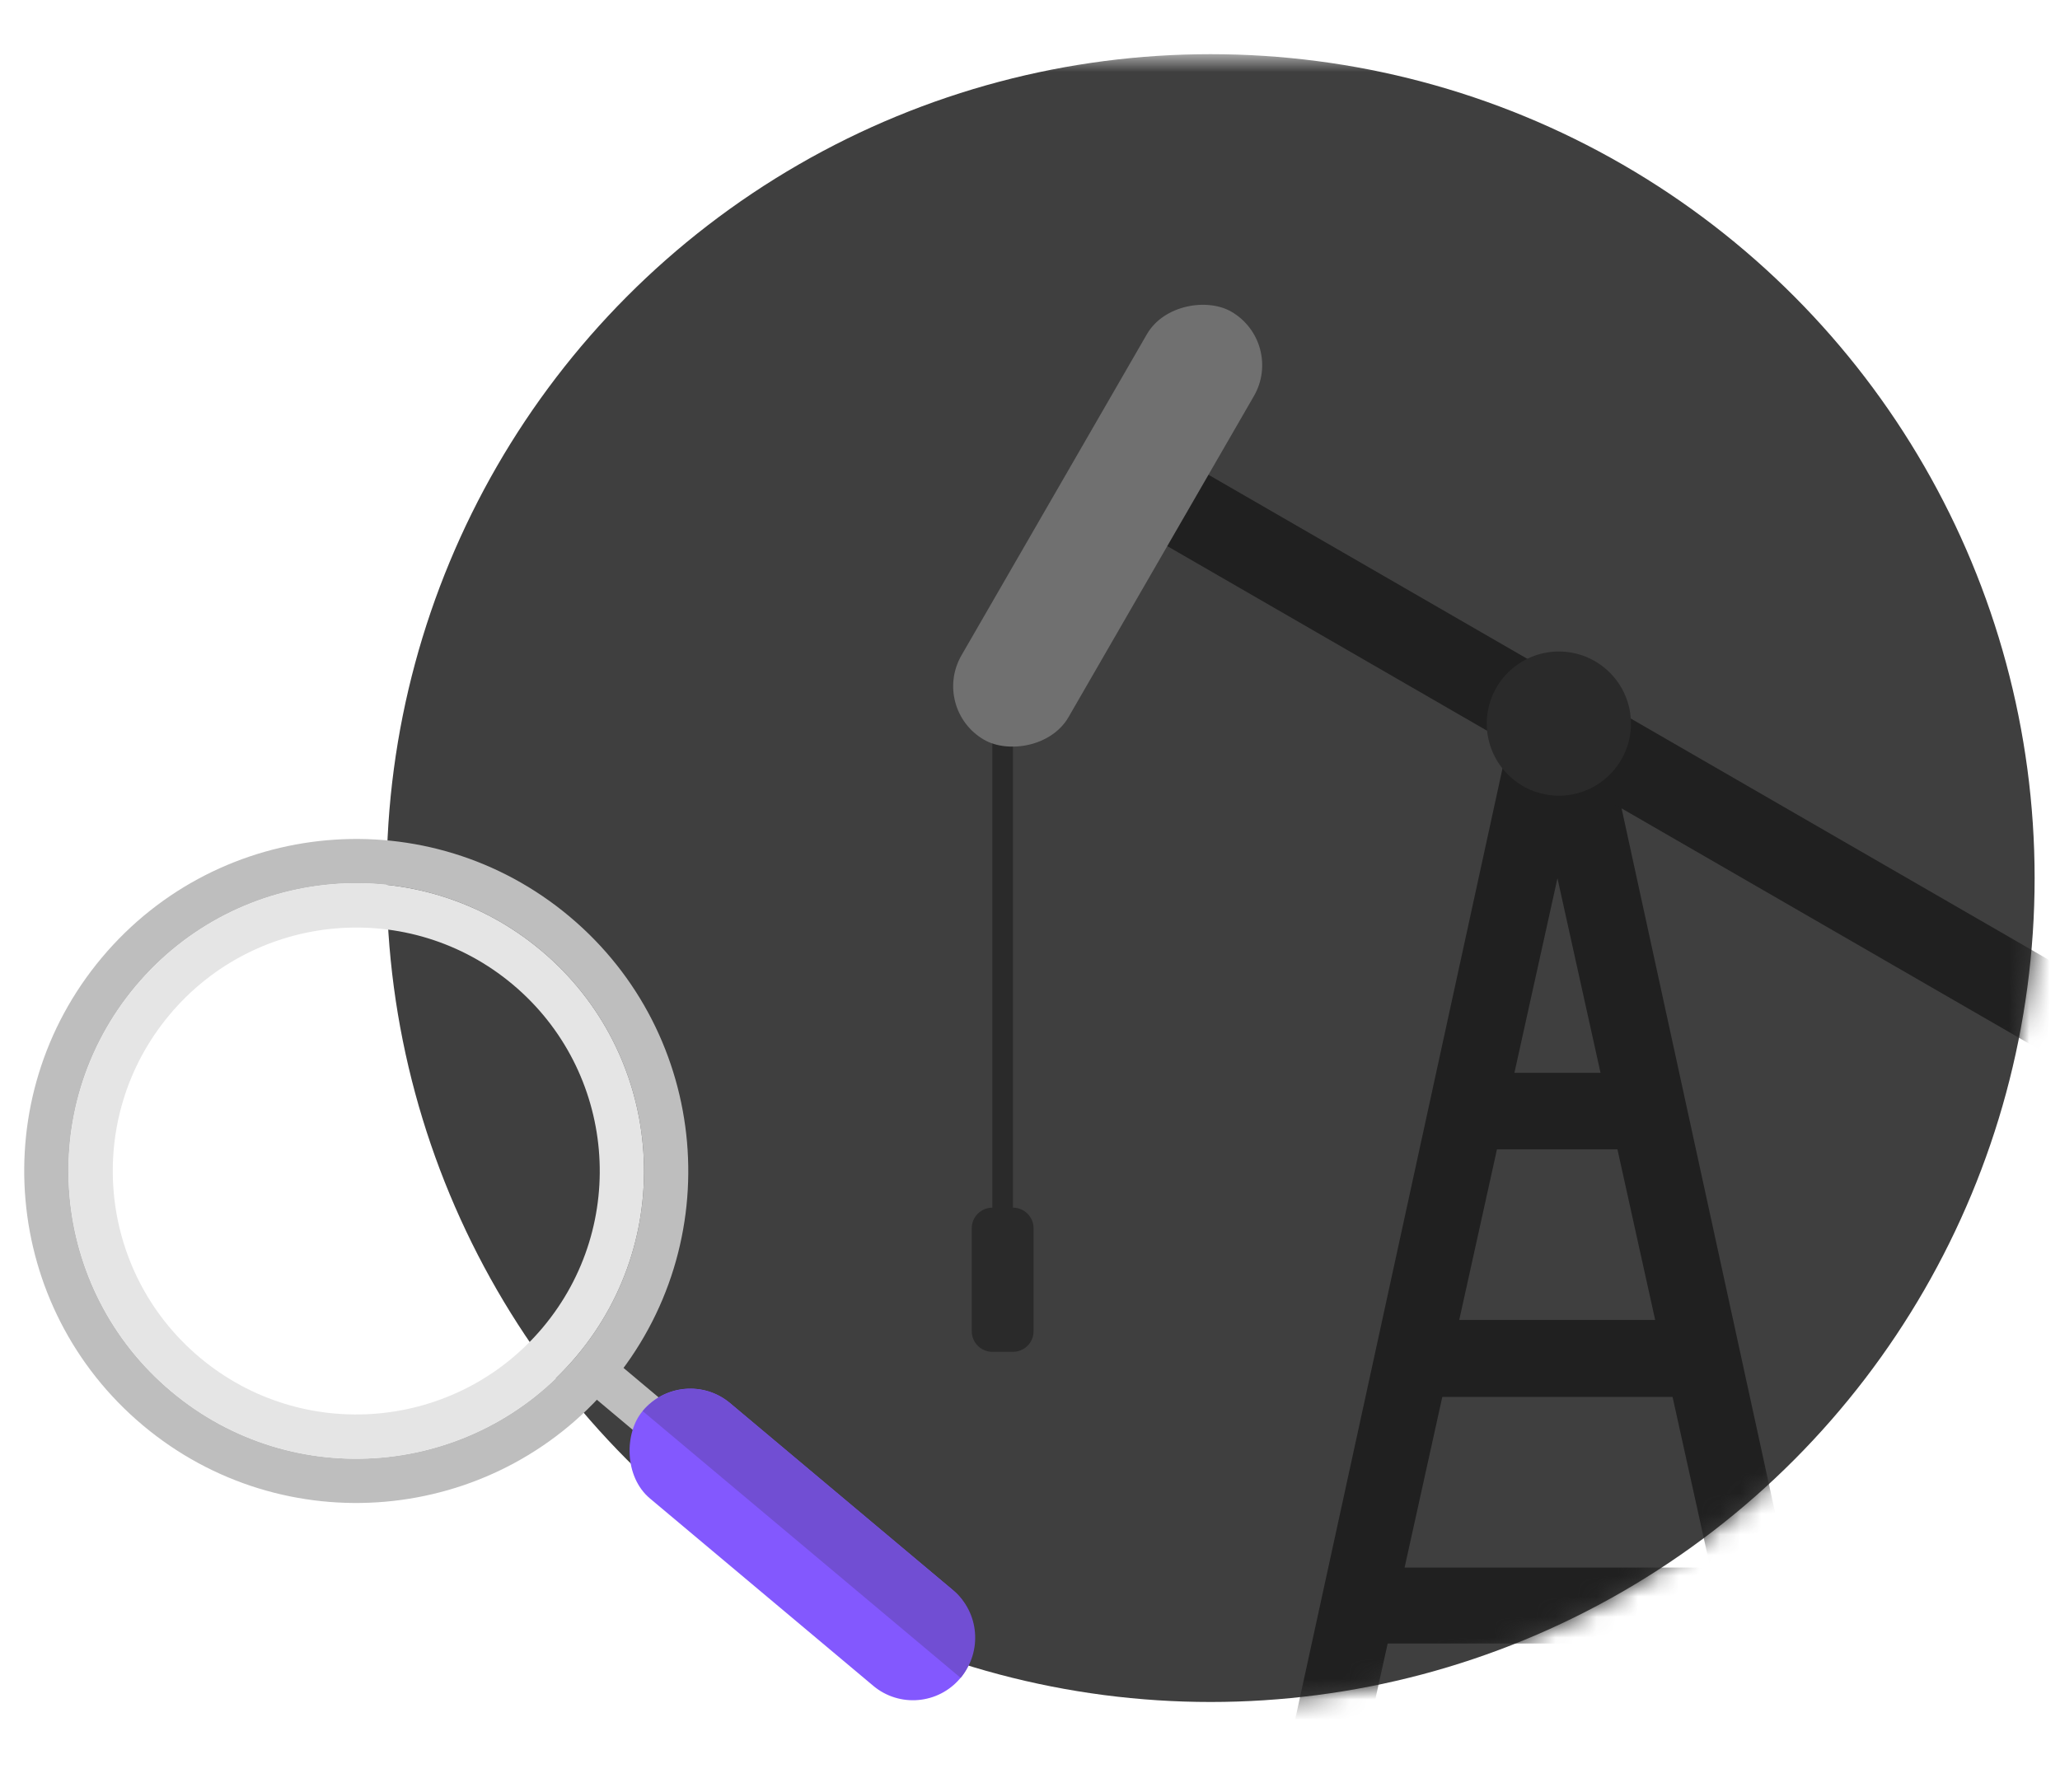<svg id="kv-no-results-found-light" fill="none" viewBox="0 0 100 87">
  <mask id="a" width="100" height="83" x="0" y="2" maskUnits="userSpaceOnUse" style="mask-type:alpha">
    <path fill="#D9D9D9" d="M0 2.63h100v82H0z"/>
  </mask>
  <g mask="url(#a)">
    <circle cx="58.768" cy="42.63" r="40" fill="#3F3F3F"/>
    <mask id="b" width="81" height="81" x="18" y="2" maskUnits="userSpaceOnUse" style="mask-type:alpha">
      <circle cx="58.768" cy="42.63" r="40" fill="#202020"/>
    </mask>
    <g mask="url(#b)">
      <path fill="#202020" d="M85.396 86.686h3.663L77.788 34.981h-4.344L62.173 86.686h3.663l1.526-6.893h16.508l1.526 6.893ZM80.371 64.082h-9.534l1.832-8.285h5.847l1.832 8.285h.023Zm-2.653-11.998h-4.203l2.09-9.445 2.09 9.445h.024ZM68.184 76.104l1.831-8.285h11.177l1.832 8.285h-14.864.024Z"/>
      <path stroke="#202020" stroke-width="4" d="m53.382 22.309 51.961 30"/>
      <path fill="#2A2A2A" d="M75.673 38.63c1.93 0 3.5-1.57 3.5-3.5 0-1.93-1.57-3.5-3.5-3.5s-3.5 1.57-3.5 3.5c0 1.93 1.57 3.5 3.5 3.5ZM49.173 58.63h-1c-.552 0-1 .448-1 1v5c0 .552.448 1 1 1h1c.552 0 1-.448 1-1v-5c0-.552-.448-1-1-1Z"/>
      <path fill="#2A2A2A" d="M49.173 34.63h-1v28h1v-28Z"/>
      <rect width="24" height="6" x="45.173" y="34.415" fill="#707070" rx="3" transform="rotate(-60 45.173 34.415)"/>
    </g>
    <path fill="#BEBEBE" d="m27.463 66.688 1.295-1.543 6.945 5.828-1.295 1.543z"/>
    <rect width="20.148" height="6.044" x="44.688" y="83.772" fill="#8358FE" rx="3" transform="rotate(-140 44.688 83.772)"/>
    <path fill="#714ED3" d="m46.631 81.457-15.434-12.951c1.065-1.269 2.971-1.452 4.241-.387l10.838 9.094c1.269 1.065 1.421 2.974.356 4.243Z"/>
    <path fill="#BEBEBE" fill-rule="evenodd" d="M27.995 65.829c4.959-5.91 4.188-14.721-1.722-19.68-5.91-4.959-14.721-4.188-19.68 1.722-4.959 5.91-4.188 14.721 1.722 19.68 5.91 4.959 14.721 4.188 19.68-1.722Zm1.646 1.381c5.722-6.819 4.832-16.986-1.987-22.708-6.819-5.722-16.986-4.832-22.708 1.987C-.775 53.309.115 63.475 6.934 69.198 13.753 74.919 23.92 74.03 29.642 67.211Z" clip-rule="evenodd"/>
    <path fill="#E5E5E5" fill-rule="evenodd" d="M26.349 64.449c4.196-5.001 3.544-12.456-1.457-16.652-5.001-4.196-12.456-3.544-16.652 1.457-4.196 5.001-3.544 12.456 1.457 16.652 5.001 4.196 12.456 3.544 16.652-1.457Zm1.646 1.381c4.959-5.91 4.188-14.721-1.722-19.68-5.91-4.959-14.721-4.188-19.68 1.722-4.959 5.91-4.188 14.721 1.722 19.68 5.91 4.959 14.721 4.188 19.68-1.722Z" clip-rule="evenodd"/>
  </g>
</svg>
